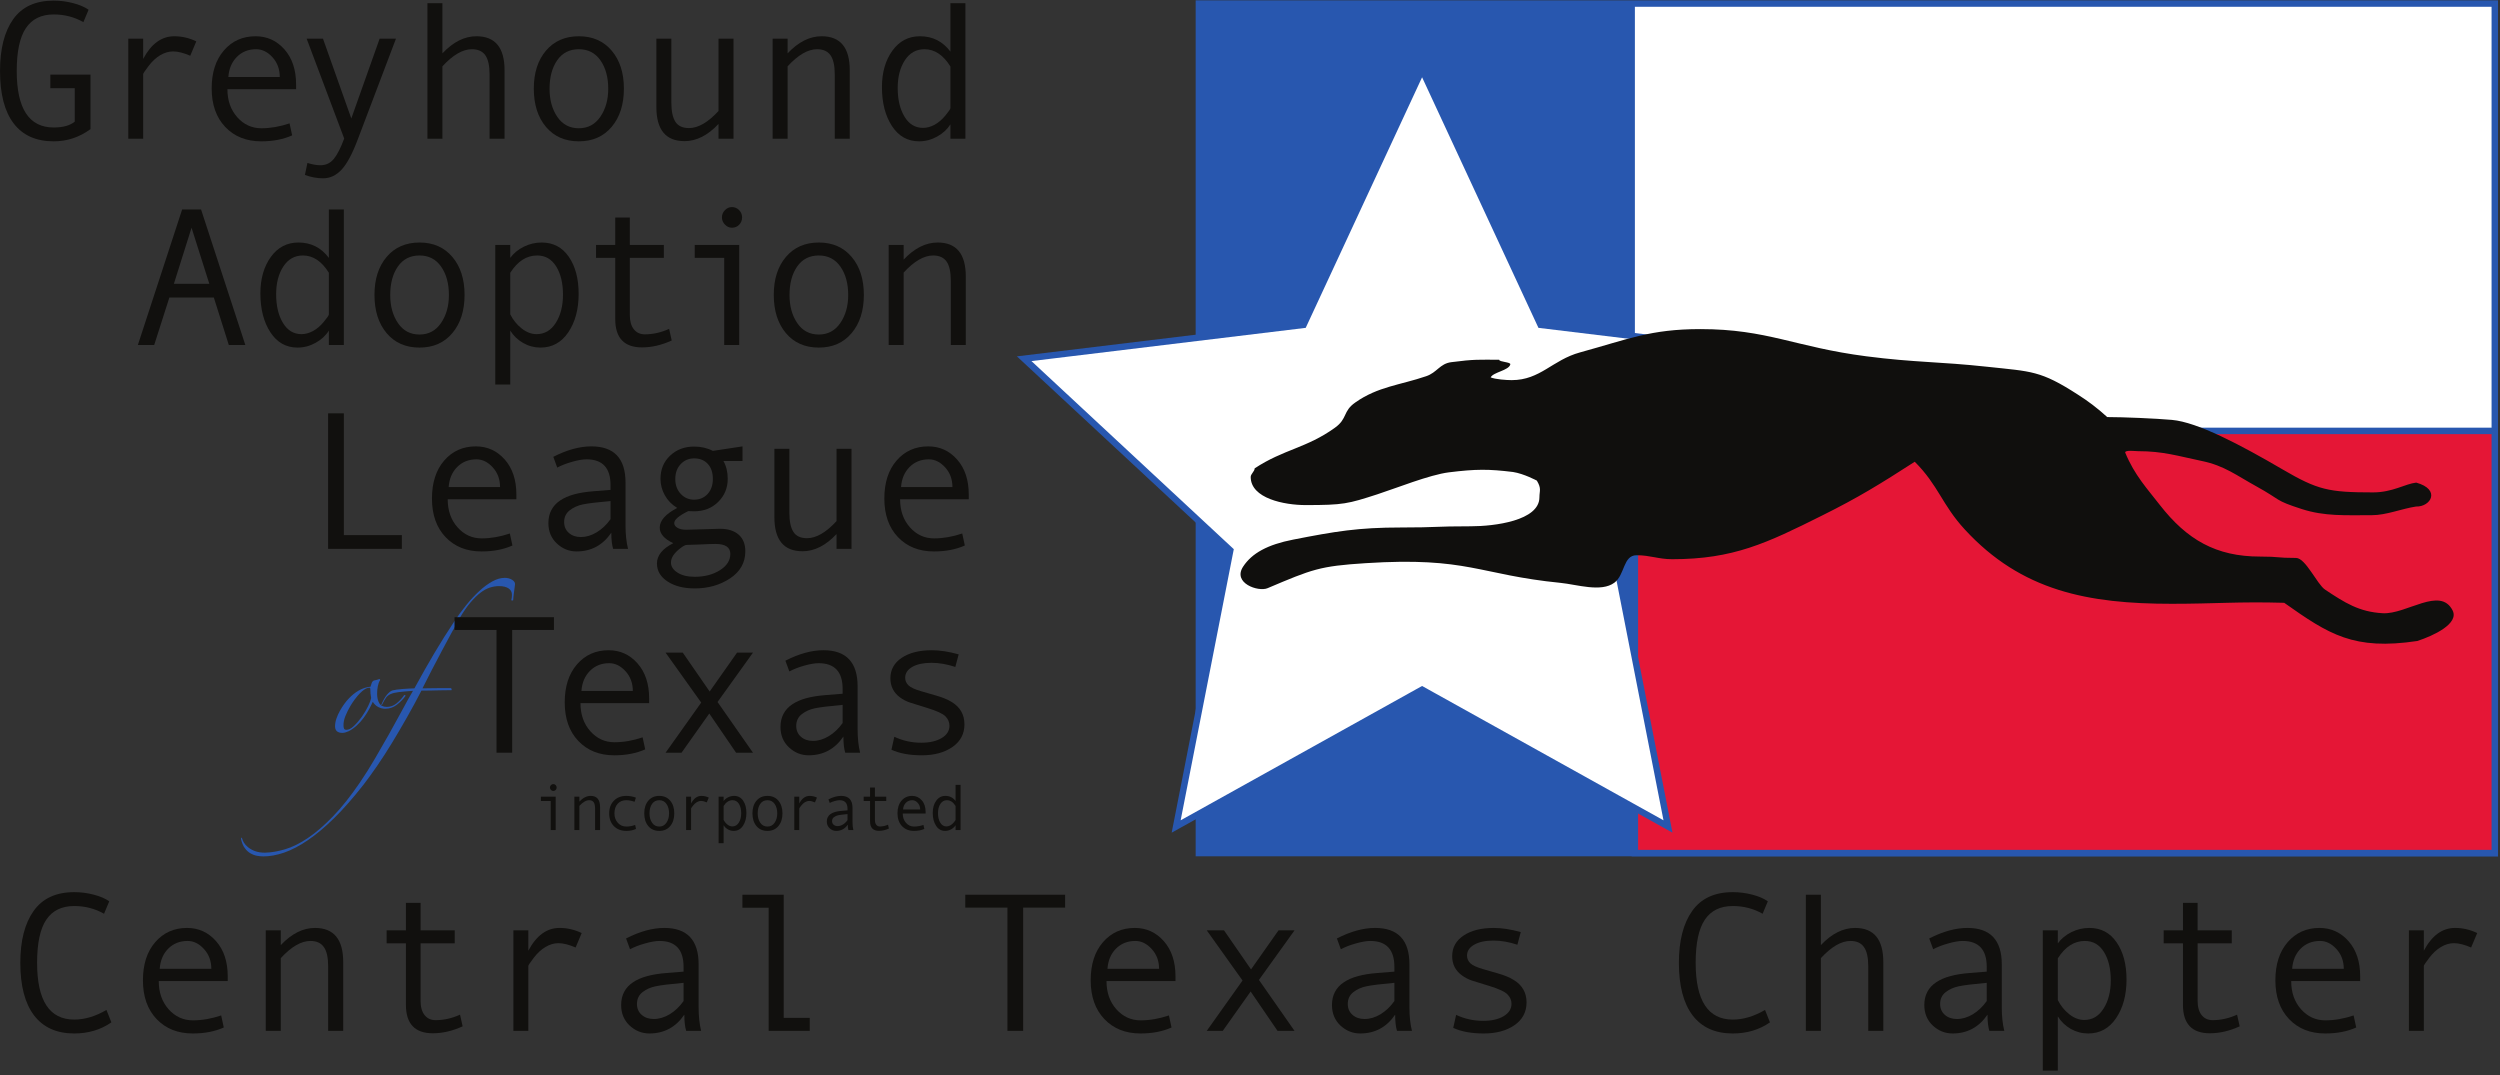 <?xml version="1.0" encoding="UTF-8" standalone="no"?>
<svg
   xmlns:dc="http://purl.org/dc/elements/1.1/"
   xmlns:cc="http://creativecommons.org/ns#"
   xmlns:rdf="http://www.w3.org/1999/02/22-rdf-syntax-ns#"
   xmlns:svg="http://www.w3.org/2000/svg"
   xmlns="http://www.w3.org/2000/svg"
   xmlns:sodipodi="http://sodipodi.sourceforge.net/DTD/sodipodi-0.dtd"
   xmlns:inkscape="http://www.inkscape.org/namespaces/inkscape"
   viewBox="0 0 1064.1 457.727"
   height="457.727"
   width="1064.1"
   xml:space="preserve"
   id="svg149"
   version="1.1"
   sodipodi:docname="GALT-CENTEX_logo.svg"
   inkscape:version="0.92.2 (5c3e80d, 2017-08-06)"
   inkscape:export-filename="/home/ellie/Pictures/GALT-CENTEX_logo.png"
   inkscape:export-xdpi="96"
   inkscape:export-ydpi="96"><rect x="0" y="0" width="1064.1" height="457.727" fill="#333333" stroke="none"/><sodipodi:namedview
     pagecolor="#ffffff"
     bordercolor="#666666"
     borderopacity="1"
     objecttolerance="10"
     gridtolerance="10"
     guidetolerance="10"
     inkscape:pageopacity="1"
     inkscape:pageshadow="2"
     inkscape:window-width="1600"
     inkscape:window-height="845"
     id="namedview159"
     showgrid="false"
     inkscape:zoom="0.8709174"
     inkscape:cx="528.76966"
     inkscape:cy="170.76488"
     inkscape:window-x="0"
     inkscape:window-y="27"
     inkscape:window-maximized="1"
     inkscape:current-layer="g159"
     inkscape:snap-page="true"
     inkscape:snap-text-baseline="true"
     inkscape:snap-bbox="true"
     inkscape:snap-center="true"
     inkscape:snap-object-midpoints="true"
     inkscape:bbox-nodes="true"
     inkscape:bbox-paths="true"
     inkscape:snap-bbox-edge-midpoints="true"
     inkscape:snap-bbox-midpoints="true"
     inkscape:measure-start="253.825,344.269"
     inkscape:measure-end="285.386,344.269"
     fit-margin-top="0"
     fit-margin-left="0"
     fit-margin-right="0"
     fit-margin-bottom="0" /><defs
     id="defs153" /><g
     transform="matrix(1.333,0,0,-1.333,39.602,405.72)"
     id="g157"><g
       transform="scale(0.1)"
       id="g159"><g
         transform="matrix(1.288,0,0,1.288,-306.323,-870.094)"
         id="g353"><path
           d="m 2979.34,3029.79 h 3212.7 V 923.738 h -3212.7 v 2106.052 0"
           style="fill:#ffffff;fill-opacity:1;fill-rule:nonzero;stroke:none"
           id="path161"
           inkscape:connector-curvature="0" /><path
           d="m 2979.34,3029.79 h 3212.7 V 923.738 h -3212.7 z"
           style="fill:none;stroke:#2857af;stroke-width:15.972;stroke-linecap:butt;stroke-linejoin:miter;stroke-miterlimit:3.864;stroke-dasharray:none;stroke-opacity:1"
           id="path163"
           inkscape:connector-curvature="0" /><path
           d="m 2979.34,3029.79 h 1080.9 V 923.738 h -1080.9 v 2106.052 0"
           style="fill:#2857af;fill-opacity:1;fill-rule:nonzero;stroke:none"
           id="path165"
           inkscape:connector-curvature="0" /><path
           d="m 4060.24,1970.34 h 2131.8 V 923.738 h -2131.8 v 1046.602 0"
           style="fill:#e51636;fill-opacity:1;fill-rule:nonzero;stroke:none"
           id="path167"
           inkscape:connector-curvature="0" /><path
           d="m 4060.24,1970.34 h 2131.8 V 923.738 h -2131.8 z"
           style="fill:none;stroke:#2857af;stroke-width:15.972;stroke-linecap:butt;stroke-linejoin:miter;stroke-miterlimit:3.864;stroke-dasharray:none;stroke-opacity:1"
           id="path169"
           inkscape:connector-curvature="0" /><path
           d="M 4142.31,989.66 3532.66,1328.88 2923,989.66 l 134.19,684.67 -510.98,474.99 692.58,83.92 293.88,632.78 293.82,-632.78 692.62,-83.94 -511.01,-474.99 134.21,-684.65 v 0"
           style="fill:#ffffff;fill-opacity:1;fill-rule:nonzero;stroke:none"
           id="path171"
           inkscape:connector-curvature="0" /><path
           d="M 4142.31,989.66 3532.66,1328.88 2923,989.66 l 134.19,684.67 -510.98,474.99 692.58,83.92 293.88,632.78 293.82,-632.78 692.62,-83.94 -511.01,-474.99 z"
           style="fill:none;stroke:#2857af;stroke-width:15.972;stroke-linecap:butt;stroke-linejoin:miter;stroke-miterlimit:3.864;stroke-dasharray:none;stroke-opacity:1"
           id="path173"
           inkscape:connector-curvature="0" /><path
           d="m 3117.6,1877.51 c 72.07,47.53 128.59,49.99 199.04,100.75 31.93,22.93 18.78,40.6 50.72,62.73 55.69,39.28 110.66,42.82 175.37,64.93 27.01,9.01 33.82,31.12 62.25,34.82 58.34,7.63 68.05,6.03 118.82,6.03 0,-5.73 29.12,-5.44 27.63,-11.55 -3.64,-15.11 -42.2,-19.06 -48.75,-32.15 11.48,-4.92 39.02,-6.85 52.13,-6.85 71.27,0 100.75,49.94 169.54,68.78 119.59,32.76 174.61,57.75 298.27,57.75 166.27,0 234.97,-44.68 411.37,-67.43 121.04,-15.61 179.69,-12.94 300.73,-26.03 109.11,-11.82 131.02,-9.07 223.6,-68.87 24.56,-15.56 48.76,-33.59 72.91,-55.76 40.12,0 120.49,-3.45 160.47,-7 63.34,-5.6 169.3,-61.46 273.94,-122.59 87.44,-51.1 114.13,-57.16 224.68,-57.16 48.34,0 79.56,21.25 106.9,24.29 61.86,-17.16 36.12,-60.59 -0.48,-59.32 -36.32,-5.55 -73.41,-21.46 -109.45,-21.46 -67.16,0 -117.2,-3.03 -173.67,15.19 -69.52,22.41 -49.1,21.26 -112.98,56.48 -49.16,27.03 -78.91,51.02 -134.22,62.54 -59.95,12.49 -96.19,24.5 -159.25,24.5 -6.54,0 -31.45,3.32 -31.45,-3.24 23.05,-56.47 55.74,-90.96 86.05,-130.28 67.18,-85.99 139.22,-127.77 248.17,-127.77 50.77,0 38.57,-3.41 89.35,-3.41 23.74,0 52.25,-65.34 71.91,-78.46 49.14,-32.75 84.56,-55.34 143,-58.59 58.79,-3.29 142.54,67.52 173.24,6.97 16.65,-32.88 -47.37,-62.7 -87.42,-75.81 -157.87,-23.67 -218.99,16.22 -330.03,94.67 -114.34,3.28 -169.82,-2.47 -278.74,-2.47 -207.2,0 -372.46,31.29 -513.33,184.45 -56.54,61.44 -64.9,108.75 -123.88,167.72 -85.19,-54.89 -139.63,-88.7 -230.54,-133.76 -135.99,-67.95 -219.11,-107.87 -370.63,-107.87 -34.4,0 -54.07,9.84 -88.45,9.84 -33.58,0 -28.68,-48.32 -54.89,-67.98 -32.75,-24.58 -92.98,-4.56 -133.73,-0.5 -202.54,20.12 -228.83,65.09 -483,48.82 -114.45,-7.31 -131.86,-14.89 -243.39,-62.08 -22.62,-9.56 -87.28,12.43 -60.4,53.53 21.8,33.38 60.94,54.67 124,66.95 104.83,20.48 160.96,30.07 267.42,30.07 91.73,0 81.36,2.98 173.1,2.98 58.14,0 170.02,13.75 170.02,71.89 0,16.39 5.64,21.28 -6.38,41.31 0,0 -32.1,17.28 -59.09,21.39 -60.54,7.43 -91.86,7.43 -158.8,-0.83 -47.97,-5.91 -132.46,-39.94 -177.85,-54.6 -72.65,-23.46 -83.93,-26.6 -177.3,-26.6 -53.25,0 -136.36,16.54 -136.36,69.76 0,7.37 9.83,13.93 9.83,21.28 v 0"
           style="fill:#100f0d;fill-opacity:1;fill-rule:nonzero;stroke:none"
           id="path175"
           inkscape:connector-curvature="0" /></g><g
         transform="matrix(1.291,0,0,1.291,-297.017,-886.67)"
         id="g339"><path
           d="m 917.875,1318.4 c -0.68,3.05 -1.176,6.62 -1.531,10.7 -0.336,4.08 -0.492,7.99 -0.492,11.73 0,1.7 -0.707,2.55 -2.043,2.55 -3.75,0 -7.649,-1.28 -11.731,-3.82 -4.086,-2.55 -8.152,-5.95 -12.242,-10.2 -4.078,-4.25 -8.164,-9.1 -12.234,-14.53 -4.071,-5.44 -7.832,-11.05 -11.219,-16.83 -4.426,-7.48 -8.418,-15.55 -11.988,-24.23 -3.571,-8.66 -5.18,-16.9 -4.848,-24.73 0,-2.38 0.433,-4.59 1.277,-6.63 0.86,-2.04 2.797,-3.05 5.86,-3.05 5.789,0 12.07,3.23 18.875,9.68 6.8,6.46 13.257,14.02 19.375,22.7 6.129,8.66 11.3,17.42 15.562,26.26 4.25,8.83 6.699,15.64 7.379,20.4 z m 84.145,3.57 c -5.782,-7.83 -12.832,-14.88 -21.165,-21.18 -8.328,-6.28 -17.769,-9.42 -28.281,-9.42 -5.793,0 -11.496,1.44 -17.094,4.32 -5.621,2.91 -10.125,7.23 -13.511,13.01 -2.391,-5.42 -5.442,-11.64 -9.196,-18.61 -3.726,-6.97 -8.148,-13.93 -13.246,-20.91 -5.093,-6.96 -10.797,-13.34 -17.078,-19.12 -6.281,-5.78 -13.008,-10.53 -20.148,-14.28 -6.113,-2.71 -11.215,-4.07 -15.289,-4.07 -12.242,0 -18.367,5.43 -18.367,16.31 0,6.13 1.113,12.42 3.308,18.86 2.207,6.47 5.024,12.75 8.43,18.88 3.39,6.11 7.035,11.9 10.945,17.33 3.922,5.46 7.578,9.87 10.973,13.26 7.14,7.81 15.301,14.45 24.476,19.89 9.18,5.44 19.036,8.66 29.567,9.7 0.703,2.7 1.719,5.85 3.066,9.41 1.367,3.58 3.738,5.71 7.149,6.38 1.683,0.35 3.402,0.7 5.097,1.02 1.696,0.34 3.223,0.85 4.578,1.54 1.016,0.67 2.047,0.75 3.059,0.25 1.027,-0.51 1.187,-1.45 0.52,-2.81 -2.391,-3.73 -4.172,-8.5 -5.36,-14.27 -1.187,-5.78 -1.785,-12.07 -1.785,-18.86 0,-9.53 1.785,-17.34 5.363,-23.46 3.571,-6.12 9.778,-9.18 18.606,-9.18 8.836,0 16.82,2.88 23.961,8.66 7.136,5.78 13.097,12.08 17.855,18.87 0.684,1.7 1.777,2.21 3.307,1.53 1.54,-0.68 1.62,-1.7 0.26,-3.05"
           style="fill:#2857af;fill-opacity:1;fill-rule:nonzero;stroke:none"
           id="path177"
           inkscape:connector-curvature="0" /><path
           d="m 1273.78,1599.87 c 0,-1.37 -0.24,-3.74 -0.76,-7.14 -0.5,-3.4 -1.02,-7.14 -1.53,-11.21 -0.52,-4.08 -1.02,-8.16 -1.53,-12.25 -0.52,-4.08 -0.77,-7.14 -0.77,-9.17 -0.67,-0.69 -1.53,-1.03 -2.54,-1.03 -0.69,0 -1.37,0.34 -2.05,1.03 0.68,2.72 1.11,5.09 1.28,7.14 0.17,2.03 0.26,4.07 0.26,6.12 0,6.8 -2.81,12.07 -8.42,15.8 -5.62,3.73 -13.5,5.61 -23.71,5.61 -7.13,0 -14.53,-1.19 -22.19,-3.57 -7.65,-2.37 -15.46,-6.63 -23.45,-12.75 -7.99,-6.11 -16.31,-14.27 -24.99,-24.48 -8.66,-10.2 -17.59,-23.11 -26.76,-38.75 -5.11,-8.84 -11.39,-20.22 -18.88,-34.17 -7.47,-13.92 -15.45,-28.81 -23.96,-44.62 -8.5,-15.8 -16.99,-31.95 -25.49,-48.44 -8.5,-16.48 -16.32,-31.87 -23.47,-46.14 3.05,0 8.17,0.08 15.32,0.25 7.13,0.18 14.44,0.26 21.91,0.26 7.48,0 14.29,0 20.41,0 6.44,0 10.7,0 12.74,0 1.71,-1.02 2.22,-2.72 1.52,-5.1 -1.35,0 -4.75,0 -10.21,0 -5.42,0 -11.87,-0.09 -19.36,-0.25 -7.49,-0.17 -15.21,-0.33 -23.21,-0.52 -7.98,-0.17 -15.2,-0.25 -21.66,-0.25 -11.21,-21.76 -23.03,-43.6 -35.44,-65.53 -12.402,-21.92 -24.824,-43.09 -37.231,-63.48 -12.406,-20.4 -24.648,-39.36 -36.711,-56.85 -12.062,-17.52 -23.207,-32.9 -33.394,-46.16 -25.496,-32.63 -49.719,-60.26 -72.668,-82.85 -22.949,-22.608 -44.789,-40.972 -65.527,-55.089 -20.743,-14.101 -40.192,-24.301 -58.387,-30.59 -18.188,-6.281 -35.445,-9.429 -51.754,-9.429 -4.75,0 -9.945,0.508 -15.547,1.527 -5.605,1.031 -11.047,3.07 -16.324,6.121 -5.258,3.059 -9.938,7.399 -14.024,13.012 -4.085,5.598 -7.136,12.988 -9.179,22.168 0,2.719 0.336,3.922 1.023,3.57 0.692,-0.32 1.352,-1.351 2.039,-3.058 0.352,-2.372 1.696,-5.524 4.082,-9.43 2.383,-3.91 5.871,-7.731 10.45,-11.473 4.593,-3.75 10.296,-6.89 17.074,-9.429 6.812,-2.559 14.984,-3.829 24.48,-3.829 15.305,0.348 31.875,3.129 49.731,8.411 17.84,5.269 36.625,14.539 56.336,27.789 19.722,13.257 40.375,31.019 61.957,53.309 21.589,22.25 43.941,50.39 67.066,84.37 12.234,18.01 24.391,37.32 36.441,57.88 12.075,20.55 23.797,40.97 35.192,61.19 11.387,20.24 22.094,39.69 32.121,58.38 10.024,18.71 19.114,35.02 27.294,48.97 -14.62,-1.03 -26.185,-2.05 -34.685,-3.07 -8.492,-1.02 -15.3,-2.63 -20.39,-4.84 -5.114,-2.21 -9.102,-5.45 -11.985,-9.71 -2.879,-4.23 -6.207,-10.1 -9.949,-17.57 l -1.535,0.5 c 4.777,11.22 9.527,19.63 14.281,25.24 4.762,5.62 9.188,9.1 13.258,10.46 2.73,0.68 6.398,1.36 10.965,2.03 4.582,0.69 9.523,1.19 14.805,1.54 5.255,0.34 10.445,0.67 15.535,1.02 5.1,0.34 9.51,0.51 13.25,0.51 17.01,31.27 33.41,60.26 49.22,86.93 15.81,26.7 32.21,52.79 49.21,78.29 9.17,13.93 19.04,27.45 29.58,40.54 10.53,13.09 21.24,24.64 32.13,34.67 10.87,10.03 21.66,18.02 32.36,23.96 10.72,5.95 21,8.93 30.86,8.93 6.8,0 12.74,-1.53 17.85,-4.59 5.1,-3.06 7.64,-6.63 7.64,-10.71"
           style="fill:#2857af;fill-opacity:1;fill-rule:nonzero;stroke:none"
           id="path179"
           inkscape:connector-curvature="0" /><g
           transform="translate(0,1.9308633e-5)"
           id="g403"><path
             id="path181"
             style="fill:#11100e;fill-opacity:1;fill-rule:nonzero;stroke:none"
             d="m 223.77,2725.03 c -27.399,-20.11 -57.723,-30.18 -90.981,-30.18 -43.555,0 -76.57,14.77 -99.062,44.3 C 11.23,2768.7 0,2811.89 0,2868.74 c 0,54.96 10.883,97.71 32.664,128.28 21.766,30.57 55.137,45.85 100.125,45.85 16.152,0 32.145,-2.06 47.992,-6.17 15.836,-4.13 28.574,-9.58 38.246,-16.4 l -12.839,-30.64 c -22.333,12.67 -46.786,19 -73.399,19 -30.715,0 -53.648,-11.24 -68.769,-33.73 -15.129,-22.49 -22.688,-57.88 -22.688,-106.19 0,-93.11 30.48,-139.67 91.457,-139.67 22.965,0 40.309,4.82 52.016,14.48 v 82.67 h -60.336 v 33.73 h 99.301 v -134.92"
             inkscape:connector-curvature="0" /><path
             id="path183"
             style="fill:#11100e;fill-opacity:1;fill-rule:nonzero;stroke:none"
             d="m 485.465,2942.14 -14.977,-35.62 c -16.304,7.12 -30.41,10.69 -42.269,10.69 -10.946,0 -21.633,-3.14 -32.086,-9.39 -10.442,-6.26 -20.07,-15.21 -28.863,-26.84 -8.79,-11.64 -13.192,-18.17 -13.192,-19.59 V 2701.27 H 317.27 v 247.53 h 36.808 v -50.12 c 19.801,37.37 45.473,56.06 76.977,56.06 18.703,0 36.836,-4.2 54.41,-12.6"
             inkscape:connector-curvature="0" /><path
             id="path185"
             style="fill:#11100e;fill-opacity:1;fill-rule:nonzero;stroke:none"
             d="m 691.887,2854.02 c 0,19.32 -6.032,35.59 -18.055,48.82 -12.047,13.21 -25.504,19.83 -40.394,19.83 -19.157,0 -35.04,-6.34 -47.618,-19.01 -12.59,-12.67 -19.621,-29.21 -21.031,-49.64 z m 40.371,-30.16 h -169.84 c 0,-28.04 8.117,-51.16 24.344,-69.38 16.23,-18.21 36.164,-27.31 59.746,-27.31 22.484,0 45.683,4.03 69.609,12.11 l 6.418,-29.69 c -21.859,-9.82 -47.355,-14.74 -76.512,-14.74 -36.742,0 -66.339,11.8 -88.832,35.4 -22.484,23.6 -33.73,55.42 -33.73,95.5 0,39.27 10.098,70.59 30.293,93.95 20.176,23.36 46.269,35.04 78.273,35.04 28.496,0 52.332,-10.85 71.493,-32.55 19.168,-21.69 28.738,-50.59 28.738,-86.7 v -11.63"
             inkscape:connector-curvature="0" /><path
             id="path187"
             style="fill:#11100e;fill-opacity:1;fill-rule:nonzero;stroke:none"
             d="m 979.313,2948.8 -93.829,-247.53 c -13.621,-36.42 -27.117,-61.85 -40.5,-76.25 -13.382,-14.41 -28.621,-21.62 -45.73,-21.62 -15.195,0 -30.246,2.77 -45.133,8.31 l 6.168,29.7 c 12.055,-3.8 22.816,-5.7 32.316,-5.7 13.297,0 24.227,5.14 32.778,15.43 8.555,10.31 17.183,27.16 25.894,50.61 l -92.894,247.05 h 40.394 l 70.075,-197.41 70.074,197.41 h 40.387"
             inkscape:connector-curvature="0" /><path
             id="path189"
             style="fill:#11100e;fill-opacity:1;fill-rule:nonzero;stroke:none"
             d="m 1247.88,2701.27 h -37.05 v 158.68 c 0,22.01 -3.53,37.98 -10.59,47.87 -7.04,9.9 -18.08,14.85 -33.13,14.85 -22.65,0 -46.94,-14.1 -72.92,-42.29 v -179.11 h -37.06 v 335.19 h 37.06 v -124.01 c 26.61,28.2 54.63,42.29 84.1,42.29 46.39,0 69.59,-28.04 69.59,-84.1 v -169.37"
             inkscape:connector-curvature="0" /><path
             id="path191"
             style="fill:#11100e;fill-opacity:1;fill-rule:nonzero;stroke:none"
             d="m 1431.64,2727.17 c 22.49,0 40.23,9.48 53.22,28.5 12.99,19.01 19.47,42.05 19.47,69.14 0,28.49 -6.4,51.93 -19.23,70.3 -12.84,18.37 -30.66,27.56 -53.46,27.56 -22.97,0 -40.78,-9.07 -53.44,-27.2 -12.68,-18.13 -19.01,-41.69 -19.01,-70.66 0,-27.57 6.42,-50.72 19.24,-69.5 12.82,-18.77 30.56,-28.14 53.21,-28.14 z m 0,227.57 c 34.05,0 61.13,-11.88 81.25,-35.63 20.11,-23.76 30.17,-55.04 30.17,-93.84 0,-39.12 -10.06,-70.63 -30.17,-94.54 -20.12,-23.93 -47.2,-35.88 -81.25,-35.88 -34.2,0 -61.32,11.92 -81.36,35.76 -20.04,23.83 -30.05,55.39 -30.05,94.66 0,38.95 10.06,70.28 30.16,93.96 20.13,23.67 47.2,35.51 81.25,35.51"
             inkscape:connector-curvature="0" /><path
             id="path193"
             style="fill:#11100e;fill-opacity:1;fill-rule:nonzero;stroke:none"
             d="m 1814.16,2701.27 h -37.06 v 36.58 c -26.6,-28.35 -54.64,-42.52 -84.09,-42.52 -46.41,0 -69.6,28.12 -69.6,84.34 v 169.13 h 37.05 v -158.44 c 0,-21.07 3.33,-36.79 9.98,-47.16 6.64,-10.38 17.9,-15.56 33.73,-15.56 22.65,0 46.95,14.09 72.93,42.27 v 178.89 h 37.06 v -247.53"
             inkscape:connector-curvature="0" /><path
             id="path195"
             style="fill:#11100e;fill-opacity:1;fill-rule:nonzero;stroke:none"
             d="m 2101.66,2701.27 h -37.07 v 158.68 c 0,22.01 -3.51,37.98 -10.56,47.87 -7.05,9.9 -18.12,14.85 -33.14,14.85 -22.65,0 -46.94,-14.1 -72.93,-42.29 v -179.11 h -37.05 v 247.53 h 37.05 v -36.35 c 26.61,28.2 54.65,42.29 84.09,42.29 46.43,0 69.61,-28.04 69.61,-84.1 v -169.37"
             inkscape:connector-curvature="0" /><path
             id="path197"
             style="fill:#11100e;fill-opacity:1;fill-rule:nonzero;stroke:none"
             d="m 2350.68,2777.05 v 102.86 c -17.75,28.51 -39.12,42.76 -64.14,42.76 -20.44,0 -36.59,-9.07 -48.46,-27.2 -11.88,-18.13 -17.82,-41.06 -17.82,-68.76 0,-28.52 5.58,-52.07 16.75,-70.69 11.16,-18.61 26.49,-27.91 45.97,-27.91 9.33,0 18.75,2.54 28.27,7.6 9.5,5.07 18.45,12.68 26.84,22.81 8.4,10.14 12.59,16.31 12.59,18.53 z m 37.05,-75.78 h -37.05 v 35.63 c -7.61,-12.19 -18.49,-22.25 -32.69,-30.17 -14.16,-7.92 -29.07,-11.88 -44.78,-11.88 -28.31,0 -50.73,12.63 -67.2,37.89 -16.47,25.26 -24.71,57.3 -24.71,96.1 0,36.27 8.59,66.31 25.78,90.15 17.16,23.83 39.96,35.75 68.29,35.75 31.19,0 56.3,-12.68 75.31,-38.01 v 119.73 h 37.05 v -335.19"
             inkscape:connector-curvature="0" /></g><g
           transform="translate(0,-4.25)"
           id="g392"><path
             id="path199"
             style="fill:#11100e;fill-opacity:1;fill-rule:nonzero;stroke:none"
             d="m 517.668,2346.68 -43.961,138.73 -43.703,-138.73 z m 89.074,-151.32 h -40.863 l -37.047,117.35 H 418.84 l -37.527,-117.35 h -40.395 l 109.516,335.18 h 46.796 l 109.512,-335.18"
             inkscape:connector-curvature="0" /><path
             id="path201"
             style="fill:#11100e;fill-opacity:1;fill-rule:nonzero;stroke:none"
             d="M 813.359,2271.14 V 2374 c -17.722,28.51 -39.117,42.76 -64.136,42.76 -20.43,0 -36.586,-9.07 -48.461,-27.2 -11.883,-18.13 -17.813,-41.06 -17.813,-68.77 0,-28.51 5.574,-52.07 16.739,-70.68 11.175,-18.61 26.496,-27.91 45.964,-27.91 9.352,0 18.766,2.54 28.278,7.6 9.5,5.07 18.457,12.66 26.84,22.81 8.39,10.14 12.589,16.31 12.589,18.53 z m 37.051,-75.78 H 813.359 V 2231 c -7.601,-12.21 -18.492,-22.26 -32.656,-30.18 -14.18,-7.91 -29.098,-11.87 -44.781,-11.87 -28.359,0 -50.766,12.62 -67.234,37.89 -16.477,25.25 -24.708,57.28 -24.708,96.09 0,36.26 8.602,66.31 25.778,90.15 17.195,23.83 39.961,35.75 68.301,35.75 31.195,0 56.293,-12.67 75.3,-38.01 v 119.72 h 37.051 v -335.18"
             inkscape:connector-curvature="0" /><path
             id="path203"
             style="fill:#11100e;fill-opacity:1;fill-rule:nonzero;stroke:none"
             d="m 1037.56,2221.25 c 22.5,0 40.22,9.5 53.22,28.5 12.97,19.01 19.47,42.05 19.47,69.14 0,28.5 -6.42,51.94 -19.25,70.3 -12.82,18.38 -30.63,27.57 -53.44,27.57 -22.97,0 -40.775,-9.07 -53.458,-27.2 -12.657,-18.13 -18.997,-41.69 -18.997,-70.67 0,-27.56 6.415,-50.72 19.243,-69.5 12.82,-18.75 30.562,-28.14 53.212,-28.14 z m 0,227.58 c 34.06,0 61.13,-11.88 81.24,-35.62 20.11,-23.76 30.17,-55.05 30.17,-93.85 0,-39.12 -10.06,-70.63 -30.17,-94.54 -20.11,-23.93 -47.18,-35.87 -81.24,-35.87 -34.21,0 -61.326,11.91 -81.361,35.75 -20.039,23.83 -30.054,55.38 -30.054,94.66 0,38.95 10.054,70.28 30.168,93.95 20.125,23.68 47.197,35.52 81.247,35.52"
             inkscape:connector-curvature="0" /><path
             id="path205"
             style="fill:#11100e;fill-opacity:1;fill-rule:nonzero;stroke:none"
             d="m 1262,2374 v -102.86 c 6.96,-13.93 16.39,-25.58 28.26,-34.92 11.88,-9.34 24.15,-14.02 36.82,-14.02 19.94,0 35.83,9.34 47.62,28.03 11.82,18.69 17.7,41.89 17.7,69.61 0,28.5 -5.61,51.78 -16.85,69.84 -11.25,18.05 -26.93,27.08 -47.04,27.08 -26.13,0 -48.3,-14.25 -66.51,-42.76 z m 0,36.82 c 8.22,11.4 19.35,20.59 33.37,27.55 14,6.97 28.79,10.46 44.32,10.46 28.5,0 50.86,-11.76 67.08,-35.27 16.25,-23.53 24.38,-54.13 24.38,-91.83 0,-38.01 -8.53,-69.64 -25.55,-94.89 -17.04,-25.27 -39.97,-37.89 -68.77,-37.89 -15.37,0 -29.75,3.84 -43.12,11.51 -13.39,7.69 -23.96,17.86 -31.71,30.54 v -133.51 h -37.06 v 345.39 H 1262 v -32.06"
             inkscape:connector-curvature="0" /><path
             id="path207"
             style="fill:#11100e;fill-opacity:1;fill-rule:nonzero;stroke:none"
             d="m 1661.32,2206.53 c -24.86,-11.41 -49.33,-17.12 -73.4,-17.12 -44.18,0 -66.28,23.37 -66.28,70.1 v 151.31 h -47.5 v 32.06 h 47.5 v 67.71 h 36.1 v -67.71 h 84.11 v -32.06 h -84.11 v -141.58 c 0,-15.05 3.32,-26.72 9.98,-35.04 6.66,-8.32 15.69,-12.47 27.07,-12.47 20.28,0 40.31,4.51 60.12,13.54 l 6.41,-28.74"
             inkscape:connector-curvature="0" /><path
             id="path209"
             style="fill:#11100e;fill-opacity:1;fill-rule:nonzero;stroke:none"
             d="m 1810.22,2536.49 c 6.95,0 12.9,-2.5 17.81,-7.48 4.89,-5 7.37,-10.97 7.37,-17.94 0,-7.29 -2.44,-13.39 -7.25,-18.3 -4.84,-4.91 -10.81,-7.36 -17.93,-7.36 -6.51,0 -12.24,2.57 -17.24,7.72 -4.99,5.16 -7.47,11.13 -7.47,17.94 0,6.8 2.48,12.75 7.47,17.81 5,5.07 10.73,7.61 17.24,7.61 z m 18.05,-341.13 h -37.07 v 215.46 h -72.94 v 32.06 h 110.01 v -247.52"
             inkscape:connector-curvature="0" /><path
             id="path211"
             style="fill:#11100e;fill-opacity:1;fill-rule:nonzero;stroke:none"
             d="m 2025.14,2221.25 c 22.51,0 40.23,9.5 53.22,28.5 12.99,19.01 19.48,42.05 19.48,69.14 0,28.5 -6.42,51.94 -19.25,70.3 -12.82,18.38 -30.64,27.57 -53.45,27.57 -22.96,0 -40.78,-9.07 -53.45,-27.2 -12.67,-18.13 -18.99,-41.69 -18.99,-70.67 0,-27.56 6.39,-50.72 19.23,-69.5 12.83,-18.75 30.57,-28.14 53.21,-28.14 z m 0,227.58 c 34.06,0 61.13,-11.88 81.25,-35.62 20.11,-23.76 30.16,-55.05 30.16,-93.85 0,-39.12 -10.05,-70.63 -30.16,-94.54 -20.12,-23.93 -47.19,-35.87 -81.25,-35.87 -34.2,0 -61.32,11.91 -81.34,35.75 -20.04,23.83 -30.06,55.38 -30.06,94.66 0,38.95 10.04,70.28 30.16,93.95 20.12,23.68 47.19,35.52 81.24,35.52"
             inkscape:connector-curvature="0" /><path
             id="path213"
             style="fill:#11100e;fill-opacity:1;fill-rule:nonzero;stroke:none"
             d="m 2388.68,2195.36 h -37.06 v 158.69 c 0,22 -3.51,37.96 -10.57,47.86 -7.05,9.89 -18.09,14.85 -33.14,14.85 -22.63,0 -46.95,-14.1 -72.93,-42.28 v -179.12 h -37.06 v 247.52 h 37.06 v -36.34 c 26.62,28.19 54.63,42.29 84.11,42.29 46.39,0 69.59,-28.03 69.59,-84.1 v -169.37"
             inkscape:connector-curvature="0" /></g><g
           transform="translate(0,-2.549)"
           id="g382"><path
             id="path215"
             style="fill:#11100e;fill-opacity:1;fill-rule:nonzero;stroke:none"
             d="M 993.906,1689.45 H 811.453 v 335.18 h 38.957 v -301.22 h 143.496 v -33.96"
             inkscape:connector-curvature="0" /><path
             id="path217"
             style="fill:#11100e;fill-opacity:1;fill-rule:nonzero;stroke:none"
             d="m 1236.75,1842.19 c 0,19.32 -6.02,35.6 -18.07,48.82 -12.01,13.22 -25.48,19.84 -40.36,19.84 -19.16,0 -35.04,-6.34 -47.64,-19.02 -12.6,-12.66 -19.61,-29.21 -21.03,-49.64 z m 40.38,-30.17 h -169.84 c 0,-28.03 8.12,-51.15 24.35,-69.36 16.22,-18.21 36.15,-27.32 59.74,-27.32 22.49,0 45.69,4.04 69.61,12.11 l 6.4,-29.69 c -21.85,-9.82 -47.35,-14.72 -76.49,-14.72 -36.74,0 -66.35,11.79 -88.83,35.39 -22.51,23.59 -33.74,55.43 -33.74,95.49 0,39.28 10.1,70.6 30.29,93.95 20.18,23.36 46.27,35.04 78.27,35.04 28.52,0 52.32,-10.84 71.52,-32.54 19.14,-21.7 28.72,-50.61 28.72,-86.71 v -11.64"
             inkscape:connector-curvature="0" /><path
             id="path219"
             style="fill:#11100e;fill-opacity:1;fill-rule:nonzero;stroke:none"
             d="m 1510,1762.86 v 44.89 c -33.4,-3.01 -56.33,-5.82 -68.76,-8.43 -12.44,-2.62 -23.2,-7.49 -32.32,-14.61 -9.1,-7.13 -13.65,-16.79 -13.65,-28.98 0,-11.09 3.87,-20.04 11.64,-26.84 7.76,-6.83 17.65,-10.22 29.7,-10.22 13.13,0 26.19,3.92 39.18,11.76 12.99,7.84 24.39,18.65 34.21,32.43 z m 43.26,-73.41 h -36.82 c -3.02,9.98 -4.53,23.27 -4.53,39.9 -21.07,-30.88 -49.74,-46.31 -86.01,-46.31 -18.36,0 -34.56,6.53 -48.57,19.59 -14.02,13.07 -21.02,29.89 -21.02,50.47 0,12.2 2.44,22.97 7.36,32.31 4.91,9.35 12.13,17.23 21.61,23.65 9.5,6.41 21.06,11.48 34.69,15.19 13.62,3.73 29.77,6.3 48.45,7.72 l 41.58,3.34 v 11.88 c 0,42.43 -19.78,63.66 -59.38,63.66 -9.36,0 -21.2,-2.02 -35.52,-6.07 -14.34,-4.03 -26.65,-8.82 -36.93,-14.37 l -9.75,26.61 c 33.73,17.27 65.1,25.89 94.07,25.89 56.38,0 84.57,-29.85 84.57,-89.55 v -106.43 c 0,-21.54 2.07,-40.7 6.2,-57.48"
             inkscape:connector-curvature="0" /><path
             id="path221"
             style="fill:#11100e;fill-opacity:1;fill-rule:nonzero;stroke:none"
             d="m 1716.75,1811.07 c 13.62,0 24.74,4.72 33.39,14.13 8.61,9.43 12.94,21.74 12.94,36.95 0,15.98 -4.21,28.5 -12.6,37.53 -8.39,9.02 -19.64,13.54 -33.73,13.54 -13.15,0 -24.19,-4.7 -33.15,-14.13 -8.94,-9.42 -13.4,-21.74 -13.4,-36.94 0,-14.89 4.46,-27.13 13.4,-36.71 8.96,-9.58 20,-14.37 33.15,-14.37 z m 1.42,-190.74 c 24.39,0 45.17,5.41 62.36,16.26 17.18,10.85 25.79,24.27 25.79,40.26 0,16.47 -12.2,24.72 -36.6,24.72 -8.07,0 -22,-0.47 -41.8,-1.44 -12.53,-0.63 -22.32,-0.95 -29.46,-0.95 -3.49,0 -8.91,-2.84 -16.28,-8.54 -7.35,-5.7 -12.99,-11.45 -16.86,-17.24 -3.87,-5.76 -5.82,-11.74 -5.82,-17.92 0,-9.67 5.39,-17.94 16.15,-24.82 10.78,-6.89 24.94,-10.33 42.52,-10.33 z m -15.92,162.48 c -23.12,-11.25 -34.68,-21.15 -34.68,-29.71 0,-4.58 2.66,-8.47 7.98,-11.62 5.29,-3.18 12.54,-4.76 21.73,-4.76 l 83.37,2.38 c 19.79,0 35.2,-4.84 46.21,-14.5 11,-9.66 16.52,-23.36 16.52,-41.1 0,-28.02 -12.52,-50.35 -37.55,-66.98 -25.01,-16.63 -54.24,-24.94 -87.66,-24.94 -27.38,0 -49.79,5.74 -67.23,17.22 -17.42,11.48 -26.12,26.32 -26.12,44.53 0,19.81 13.46,36.52 40.38,50.14 -22.33,10.45 -33.49,23.28 -33.49,38.48 0,17.41 14.41,33.65 43.23,48.69 -13.31,8.08 -23.52,18.53 -30.64,31.36 -7.14,12.83 -10.71,26.38 -10.71,40.62 0,23.29 7.94,42.41 23.77,57.37 15.83,14.96 35.64,22.45 59.39,22.45 17.1,0 32.54,-3.56 46.33,-10.69 l 73.4,11.16 v -36.1 h -47.26 c 7.12,-12.51 10.68,-27.25 10.68,-44.19 0,-22.49 -7.86,-41.49 -23.52,-57.01 -15.69,-15.52 -35.55,-23.28 -59.63,-23.28 -5.07,0 -9.9,0.15 -14.5,0.48"
             inkscape:connector-curvature="0" /><path
             id="path223"
             style="fill:#11100e;fill-opacity:1;fill-rule:nonzero;stroke:none"
             d="m 2106.04,1689.45 h -37.06 v 36.59 c -26.59,-28.36 -54.64,-42.54 -84.09,-42.54 -46.4,0 -69.6,28.11 -69.6,84.35 v 169.13 h 37.05 v -158.45 c 0,-21.06 3.33,-36.79 9.98,-47.15 6.64,-10.38 17.9,-15.57 33.74,-15.57 22.65,0 46.96,14.1 72.92,42.28 v 178.89 h 37.06 v -247.53"
             inkscape:connector-curvature="0" /><path
             id="path225"
             style="fill:#11100e;fill-opacity:1;fill-rule:nonzero;stroke:none"
             d="m 2355.66,1842.19 c 0,19.32 -6.02,35.6 -18.05,48.82 -12.03,13.22 -25.5,19.84 -40.38,19.84 -19.15,0 -35.05,-6.34 -47.64,-19.02 -12.58,-12.66 -19.6,-29.21 -21.02,-49.64 z m 40.39,-30.17 h -169.84 c 0,-28.03 8.12,-51.15 24.34,-69.36 16.23,-18.21 36.15,-27.32 59.74,-27.32 22.5,0 45.7,4.04 69.62,12.11 l 6.39,-29.69 c -21.86,-9.82 -47.34,-14.72 -76.49,-14.72 -36.73,0 -66.35,11.79 -88.84,35.39 -22.48,23.59 -33.73,55.43 -33.73,95.49 0,39.28 10.09,70.6 30.3,93.95 20.17,23.36 46.27,35.04 78.27,35.04 28.51,0 52.32,-10.84 71.5,-32.54 19.15,-21.7 28.74,-50.61 28.74,-86.71 v -11.64"
             inkscape:connector-curvature="0" /></g><g
           transform="translate(0,-0.839)"
           id="g374"><path
             id="path227"
             style="fill:#11100e;fill-opacity:1;fill-rule:nonzero;stroke:none"
             d="m 1370.05,1487.13 h -103.34 v -303.6 h -38.72 v 303.6 h -103.81 v 31.58 h 245.87 v -31.58"
             inkscape:connector-curvature="0" /><path
             id="path229"
             style="fill:#11100e;fill-opacity:1;fill-rule:nonzero;stroke:none"
             d="m 1565.12,1336.27 c 0,19.33 -6.02,35.6 -18.06,48.83 -12.04,13.22 -25.5,19.84 -40.38,19.84 -19.16,0 -35.04,-6.34 -47.62,-19.01 -12.6,-12.67 -19.62,-29.22 -21.03,-49.66 z m 40.38,-30.16 h -169.83 c 0,-28.03 8.1,-51.15 24.33,-69.36 16.23,-18.23 36.14,-27.33 59.75,-27.33 22.48,0 45.67,4.05 69.6,12.12 l 6.41,-29.69 c -21.87,-9.82 -47.36,-14.73 -76.5,-14.73 -36.73,0 -66.34,11.79 -88.83,35.39 -22.5,23.59 -33.72,55.44 -33.72,95.51 0,39.26 10.07,70.59 30.27,93.94 20.18,23.36 46.28,35.05 78.27,35.05 28.51,0 52.34,-10.85 71.51,-32.55 19.16,-21.69 28.74,-50.61 28.74,-86.71 v -11.64"
             inkscape:connector-curvature="0" /><path
             id="path231"
             style="fill:#11100e;fill-opacity:1;fill-rule:nonzero;stroke:none"
             d="m 1862.34,1183.53 h -41.82 l -66.26,96.92 -68.66,-96.92 h -39.45 l 88.14,124.01 -88.14,123.52 h 42.54 l 66.5,-96.2 67.71,96.2 h 39.44 l -87.66,-122.1 87.66,-125.43"
             inkscape:connector-curvature="0" /><path
             id="path233"
             style="fill:#11100e;fill-opacity:1;fill-rule:nonzero;stroke:none"
             d="m 2084.05,1256.94 v 44.9 c -33.42,-3.02 -56.34,-5.83 -68.77,-8.44 -12.43,-2.61 -23.2,-7.48 -32.31,-14.61 -9.11,-7.12 -13.66,-16.78 -13.66,-28.98 0,-11.08 3.89,-20.03 11.64,-26.84 7.77,-6.81 17.66,-10.22 29.69,-10.22 13.16,0 26.21,3.92 39.2,11.76 12.98,7.84 24.38,18.64 34.21,32.43 z m 43.25,-73.41 h -36.84 c -3.01,9.98 -4.5,23.29 -4.5,39.91 -21.07,-30.88 -49.75,-46.32 -86,-46.32 -18.37,0 -34.57,6.53 -48.59,19.59 -14.01,13.08 -21.01,29.91 -21.01,50.49 0,12.19 2.45,22.97 7.36,32.31 4.91,9.34 12.12,17.22 21.62,23.62 9.49,6.43 21.06,11.48 34.67,15.22 13.64,3.72 29.79,6.29 48.47,7.72 l 41.57,3.33 v 11.86 c 0,42.45 -19.79,63.68 -59.39,63.68 -9.34,0 -21.19,-2.03 -35.51,-6.06 -14.33,-4.04 -26.65,-8.84 -36.92,-14.38 l -9.76,26.6 c 33.73,17.26 65.1,25.91 94.07,25.91 56.38,0 84.56,-29.86 84.56,-89.56 v -106.43 c 0,-21.52 2.07,-40.7 6.2,-57.49"
             inkscape:connector-curvature="0" /><path
             id="path235"
             style="fill:#11100e;fill-opacity:1;fill-rule:nonzero;stroke:none"
             d="m 2362.79,1395.67 c -20.74,6.81 -40.3,10.21 -58.67,10.21 -20.12,0 -36.04,-3.37 -47.75,-10.09 -11.72,-6.73 -17.58,-15.7 -17.58,-26.97 0,-7.12 2.69,-13.34 8.08,-18.64 5.37,-5.31 16.15,-10.25 32.3,-14.84 l 35.4,-10.23 c 16.31,-4.58 29.61,-10.09 39.91,-16.5 10.28,-6.41 18.01,-14.17 23.15,-23.29 5.15,-9.11 7.74,-19.67 7.74,-31.72 0,-23.59 -9.91,-42.23 -29.71,-55.94 -19.79,-13.7 -44.98,-20.54 -75.53,-20.54 -30.41,0 -55.51,4.6 -75.32,13.77 l 7.12,32.08 c 20.75,-9.82 43,-14.72 66.76,-14.72 20.59,0 37.35,3.82 50.25,11.51 12.89,7.68 19.37,17.85 19.37,30.53 0,8.54 -3.22,16.19 -9.63,22.92 -6.41,6.74 -21.49,13.74 -45.26,21.01 -19.15,5.87 -33.24,10.27 -42.28,13.19 -9.02,2.94 -17.42,7.25 -25.17,12.96 -7.77,5.7 -13.68,12.51 -17.71,20.42 -4.05,7.92 -6.05,16.79 -6.05,26.62 0,21.37 9.33,38.32 28.02,50.83 18.71,12.5 43.47,18.77 74.37,18.77 19.95,0 42.11,-3.41 66.5,-10.23 l -8.31,-31.11"
             inkscape:connector-curvature="0" /></g><g
           transform="translate(0,57.412)"
           id="g367"><path
             id="path237"
             style="fill:#11100e;fill-opacity:1;fill-rule:nonzero;stroke:none"
             d="m 1368.35,1047.71 c 2.33,0 4.31,-0.84 5.94,-2.49 1.63,-1.67 2.46,-3.68 2.46,-5.98 0,-2.43 -0.8,-4.47 -2.42,-6.11 -1.61,-1.63 -3.61,-2.45 -5.98,-2.45 -2.16,0 -4.07,0.85 -5.72,2.59 -1.68,1.71 -2.51,3.69 -2.51,5.97 0,2.27 0.83,4.25 2.51,5.93 1.65,1.7 3.56,2.54 5.72,2.54 z m 6.02,-113.722 h -12.36 v 71.832 h -24.3 v 10.68 h 36.66 v -82.512"
             inkscape:connector-curvature="0" /><path
             id="path239"
             style="fill:#11100e;fill-opacity:1;fill-rule:nonzero;stroke:none"
             d="m 1484.16,933.988 h -12.36 v 52.903 c 0,7.339 -1.17,12.66 -3.52,15.969 -2.36,3.29 -6.04,4.94 -11.05,4.94 -7.54,0 -15.65,-4.7 -24.31,-14.101 v -59.711 h -12.35 v 82.512 h 12.35 v -12.12 c 8.89,9.42 18.21,14.11 28.03,14.11 15.48,0 23.21,-9.36 23.21,-28.041 v -56.461"
             inkscape:connector-curvature="0" /><path
             id="path241"
             style="fill:#11100e;fill-opacity:1;fill-rule:nonzero;stroke:none"
             d="m 1573.02,936.762 c -7.18,-3.274 -15.06,-4.903 -23.67,-4.903 -12.98,0 -23.34,3.961 -31.08,11.84 -7.74,7.903 -11.6,18.379 -11.6,31.481 0,13.101 3.89,23.582 11.68,31.46 7.79,7.9 18.02,11.85 30.69,11.85 8.28,0 16.17,-1.46 23.67,-4.36 l -3.23,-10.22 c -7.51,2.59 -14.27,3.89 -20.28,3.89 -9.09,0 -16.28,-2.93 -21.6,-8.788 -5.29,-5.852 -7.94,-13.821 -7.94,-23.832 0,-9.192 2.74,-16.918 8.24,-23.168 5.49,-6.25 12.64,-9.383 21.45,-9.383 6.97,0 14.16,1.351 21.55,4.019 l 2.12,-9.886"
             inkscape:connector-curvature="0" /><path
             id="path243"
             style="fill:#11100e;fill-opacity:1;fill-rule:nonzero;stroke:none"
             d="m 1630.55,942.629 c 7.49,0 13.42,3.16 17.72,9.492 4.35,6.348 6.52,14.027 6.52,23.059 0,9.488 -2.14,17.32 -6.43,23.429 -4.28,6.141 -10.21,9.191 -17.81,9.191 -7.68,0 -13.6,-3.02 -17.83,-9.07 -4.21,-6.039 -6.33,-13.902 -6.33,-23.55 0,-9.192 2.13,-16.918 6.43,-23.168 4.26,-6.25 10.17,-9.383 17.73,-9.383 z m 0,75.861 c 11.34,0 20.37,-3.97 27.07,-11.88 6.71,-7.93 10.06,-18.329 10.06,-31.282 0,-13.039 -3.35,-23.547 -10.06,-31.488 -6.7,-7.981 -15.73,-11.981 -27.07,-11.981 -11.41,0 -20.45,3.981 -27.12,11.903 -6.69,7.968 -10.02,18.468 -10.02,31.566 0,12.981 3.36,23.434 10.05,31.312 6.72,7.9 15.73,11.85 27.09,11.85"
             inkscape:connector-curvature="0" /><path
             id="path245"
             style="fill:#11100e;fill-opacity:1;fill-rule:nonzero;stroke:none"
             d="m 1752.99,1014.29 -4.99,-11.87 c -5.44,2.36 -10.12,3.56 -14.08,3.56 -3.65,0 -7.22,-1.05 -10.7,-3.12 -3.48,-2.1 -6.69,-5.09 -9.62,-8.962 -2.93,-3.878 -4.4,-6.046 -4.4,-6.527 v -53.383 h -12.27 v 82.512 h 12.27 v -16.699 c 6.6,12.449 15.15,18.689 25.67,18.689 6.22,0 12.27,-1.4 18.12,-4.2"
             inkscape:connector-curvature="0" /><path
             id="path247"
             style="fill:#11100e;fill-opacity:1;fill-rule:nonzero;stroke:none"
             d="m 1789.67,993.531 v -34.269 c 2.35,-4.653 5.48,-8.543 9.44,-11.653 3.96,-3.121 8.06,-4.668 12.27,-4.668 6.66,0 11.95,3.118 15.88,9.348 3.93,6.231 5.9,13.961 5.9,23.191 0,9.5 -1.87,17.258 -5.62,23.301 -3.75,5.999 -8.98,9.019 -15.68,9.019 -8.71,0 -16.09,-4.75 -22.19,-14.269 z m 0,12.289 c 2.78,3.8 6.46,6.85 11.16,9.18 4.65,2.33 9.57,3.49 14.76,3.49 9.49,0 16.95,-3.92 22.37,-11.76 5.39,-7.839 8.1,-18.039 8.1,-30.601 0,-12.68 -2.83,-23.231 -8.5,-31.641 -5.68,-8.418 -13.32,-12.629 -22.93,-12.629 -5.12,0 -9.91,1.289 -14.38,3.84 -4.46,2.563 -7.98,5.949 -10.58,10.18 v -44.488 h -12.33 V 1016.5 h 12.33 v -10.68"
             inkscape:connector-curvature="0" /><path
             id="path249"
             style="fill:#11100e;fill-opacity:1;fill-rule:nonzero;stroke:none"
             d="m 1898.12,942.629 c 7.5,0 13.41,3.16 17.73,9.492 4.34,6.348 6.51,14.027 6.51,23.059 0,9.488 -2.15,17.32 -6.43,23.429 -4.26,6.141 -10.21,9.191 -17.81,9.191 -7.65,0 -13.59,-3.02 -17.82,-9.07 -4.21,-6.039 -6.32,-13.902 -6.32,-23.55 0,-9.192 2.13,-16.918 6.4,-23.168 4.29,-6.25 10.18,-9.383 17.74,-9.383 z m 0,75.861 c 11.35,0 20.39,-3.97 27.08,-11.88 6.7,-7.93 10.05,-18.329 10.05,-31.282 0,-13.039 -3.35,-23.547 -10.05,-31.488 -6.69,-7.981 -15.73,-11.981 -27.08,-11.981 -11.41,0 -20.44,3.981 -27.12,11.903 -6.67,7.968 -10.01,18.468 -10.01,31.566 0,12.981 3.34,23.434 10.05,31.312 6.7,7.9 15.73,11.85 27.08,11.85"
             inkscape:connector-curvature="0" /><path
             id="path251"
             style="fill:#11100e;fill-opacity:1;fill-rule:nonzero;stroke:none"
             d="m 2020.57,1014.29 -4.99,-11.87 c -5.44,2.36 -10.14,3.56 -14.1,3.56 -3.63,0 -7.2,-1.05 -10.68,-3.12 -3.49,-2.1 -6.69,-5.09 -9.61,-8.962 -2.95,-3.878 -4.41,-6.046 -4.41,-6.527 v -53.383 h -12.27 v 82.512 h 12.27 v -16.699 c 6.6,12.449 15.15,18.689 25.66,18.689 6.23,0 12.28,-1.4 18.13,-4.2"
             inkscape:connector-curvature="0" /><path
             id="path253"
             style="fill:#11100e;fill-opacity:1;fill-rule:nonzero;stroke:none"
             d="m 2096.13,958.469 v 14.972 c -11.12,-1 -18.77,-1.953 -22.91,-2.82 -4.15,-0.883 -7.74,-2.492 -10.77,-4.883 -3.04,-2.367 -4.55,-5.578 -4.55,-9.66 0,-3.668 1.28,-6.668 3.87,-8.93 2.59,-2.277 5.91,-3.418 9.91,-3.418 4.37,0 8.73,1.321 13.07,3.93 4.31,2.621 8.13,6.211 11.38,10.809 z m 14.42,-24.481 h -12.26 c -1.02,3.332 -1.51,7.774 -1.51,13.301 -7.02,-10.277 -16.58,-15.43 -28.68,-15.43 -6.11,0 -11.51,2.18 -16.18,6.532 -4.68,4.347 -7.02,9.949 -7.02,16.828 0,4.062 0.83,7.652 2.46,10.769 1.64,3.121 4.05,5.731 7.22,7.883 3.15,2.117 7,3.82 11.55,5.059 4.55,1.25 9.92,2.109 16.16,2.59 l 13.84,1.101 v 3.969 c 0,14.13 -6.58,21.21 -19.78,21.21 -3.12,0 -7.06,-0.68 -11.84,-2.01 -4.79,-1.36 -8.89,-2.95 -12.31,-4.8 l -3.25,8.86 c 11.25,5.76 21.69,8.64 31.35,8.64 18.81,0 28.2,-9.95 28.2,-29.849 V 953.16 c 0,-7.18 0.69,-13.558 2.05,-19.172"
             inkscape:connector-curvature="0" /><path
             id="path255"
             style="fill:#11100e;fill-opacity:1;fill-rule:nonzero;stroke:none"
             d="m 2198.47,937.719 c -8.28,-3.789 -16.43,-5.688 -24.46,-5.688 -14.72,0 -22.1,7.778 -22.1,23.348 v 50.441 h -15.83 v 10.68 h 15.83 v 22.58 h 12.04 v -22.58 h 28.03 v -10.68 h -28.03 v -47.199 c 0,-5.012 1.11,-8.902 3.33,-11.672 2.2,-2.769 5.22,-4.16 9.03,-4.16 6.75,0 13.44,1.5 20.03,4.5 l 2.13,-9.57"
             inkscape:connector-curvature="0" /><path
             id="path257"
             style="fill:#11100e;fill-opacity:1;fill-rule:nonzero;stroke:none"
             d="m 2275.86,984.922 c 0,6.437 -2,11.848 -6.01,16.268 -4.01,4.4 -8.48,6.61 -13.46,6.61 -6.39,0 -11.68,-2.11 -15.87,-6.35 -4.2,-4.22 -6.55,-9.731 -7.01,-16.528 z m 13.47,-10.063 h -56.61 c 0,-9.347 2.7,-17.039 8.11,-23.121 5.42,-6.078 12.06,-9.109 19.92,-9.109 7.5,0 15.24,1.351 23.2,4.019 l 2.14,-9.886 c -7.3,-3.274 -15.79,-4.903 -25.5,-4.903 -12.25,0 -22.12,3.942 -29.61,11.789 -7.5,7.883 -11.24,18.481 -11.24,31.832 0,13.11 3.37,23.532 10.09,31.31 6.73,7.8 15.42,11.7 26.09,11.7 9.5,0 17.44,-3.62 23.84,-10.86 6.38,-7.22 9.57,-16.86 9.57,-28.9 v -3.871"
             inkscape:connector-curvature="0" /><path
             id="path259"
             style="fill:#11100e;fill-opacity:1;fill-rule:nonzero;stroke:none"
             d="m 2363.4,959.262 v 34.269 c -5.9,9.519 -13.03,14.269 -21.38,14.269 -6.81,0 -12.19,-3.02 -16.15,-9.07 -3.95,-6.039 -5.94,-13.679 -5.94,-22.929 0,-9.5 1.86,-17.34 5.58,-23.539 3.72,-6.223 8.83,-9.321 15.32,-9.321 3.12,0 6.25,0.84 9.42,2.539 3.18,1.68 6.16,4.219 8.95,7.598 2.8,3.383 4.2,5.442 4.2,6.184 z m 12.36,-25.274 h -12.36 v 11.891 c -2.53,-4.07 -6.16,-7.418 -10.89,-10.059 -4.73,-2.64 -9.69,-3.961 -14.91,-3.961 -9.46,0 -16.94,4.211 -22.42,12.629 -5.49,8.41 -8.25,19.09 -8.25,32.043 0,12.078 2.88,22.078 8.6,30.049 5.73,7.93 13.33,11.91 22.77,11.91 10.39,0 18.77,-4.23 25.1,-12.67 v 39.91 h 12.36 V 933.988"
             inkscape:connector-curvature="0" /></g></g><g
         aria-label="Central Texas Chapter"
         transform="matrix(0.983,0,0,-0.983,63.412,52.743)"
         style="font-style:normal;font-variant:normal;font-weight:normal;font-stretch:normal;font-size:641.794px;line-height:1.25;font-family:'Andale Mono';-inkscape-font-specification:'Andale Mono, Normal';font-variant-ligatures:normal;font-variant-caps:normal;font-variant-numeric:normal;font-feature-settings:normal;text-align:start;letter-spacing:0px;word-spacing:0px;writing-mode:lr-tb;text-anchor:start;fill:#11100e;fill-opacity:1;stroke:none;stroke-width:1.5;stroke-miterlimit:4;stroke-dasharray:none;stroke-opacity:1"
         id="text343"><path
           d="m -4.921,278.364 q -52.02,36.038 -120.65,36.038 -85.865,0 -130.678,-58.915 -44.499,-58.915 -44.499,-170.477 0,-107.801 43.246,-168.596 43.246,-61.108 131.931,-61.108 31.964,0 63.302,8.148 31.338,8.148 50.454,21.623 l -16.922,40.426 q -44.186,-25.07 -96.833,-25.07 -61.108,0 -90.879,44.499 -29.771,44.186 -29.771,140.079 0,184.265 120.65,184.265 51.08,0 104.668,-31.338 z"
           style="font-style:normal;font-variant:normal;font-weight:normal;font-stretch:normal;font-size:641.794px;font-family:'Andale Mono';-inkscape-font-specification:'Andale Mono, Normal';font-variant-ligatures:normal;font-variant-caps:normal;font-variant-numeric:normal;font-feature-settings:normal;text-align:start;writing-mode:lr-tb;text-anchor:start;fill:#11100e;stroke:none;stroke-width:1.5;stroke-miterlimit:4;stroke-dasharray:none;stroke-opacity:1"
           id="path1058"
           inkscape:connector-curvature="0" /><path
           d="M 373.01,144.239 H 148.946 q 0,55.468 31.964,91.506 32.278,36.038 78.971,36.038 44.499,0 91.819,-15.982 l 8.461,39.172 q -43.246,19.429 -100.907,19.429 -72.703,0 -117.203,-46.693 -44.499,-46.693 -44.499,-125.977 0,-77.717 39.799,-123.784 40.112,-46.38 103.414,-46.38 56.408,0 94.326,42.933 37.919,42.933 37.919,114.382 z m -53.274,-39.799 q 0,-38.232 -23.817,-64.242 -23.817,-26.324 -53.274,-26.324 -37.919,0 -62.989,25.07 -24.757,25.07 -27.577,65.496 z"
           style="font-style:normal;font-variant:normal;font-weight:normal;font-stretch:normal;font-size:641.794px;font-family:'Andale Mono';-inkscape-font-specification:'Andale Mono, Normal';font-variant-ligatures:normal;font-variant-caps:normal;font-variant-numeric:normal;font-feature-settings:normal;text-align:start;writing-mode:lr-tb;text-anchor:start;fill:#11100e;stroke:none;stroke-width:1.5;stroke-miterlimit:4;stroke-dasharray:none;stroke-opacity:1"
           id="path1060"
           inkscape:connector-curvature="0" /><path
           d="M 748.121,305.941 H 699.235 V 96.605 q 0,-43.559 -14.102,-62.989 -13.789,-19.743 -43.559,-19.743 -44.813,0 -96.206,55.781 V 305.941 H 496.48 V -20.597 h 48.887 v 47.947 q 52.647,-55.781 110.935,-55.781 91.819,0 91.819,110.935 z"
           style="font-style:normal;font-variant:normal;font-weight:normal;font-stretch:normal;font-size:641.794px;font-family:'Andale Mono';-inkscape-font-specification:'Andale Mono, Normal';font-variant-ligatures:normal;font-variant-caps:normal;font-variant-numeric:normal;font-feature-settings:normal;text-align:start;writing-mode:lr-tb;text-anchor:start;fill:#11100e;stroke:none;stroke-width:1.5;stroke-miterlimit:4;stroke-dasharray:none;stroke-opacity:1"
           id="path1062"
           inkscape:connector-curvature="0" /><path
           d="m 1136.081,291.212 q -49.2,22.563 -96.833,22.563 -87.432,0 -87.432,-92.446 V 21.708 h -62.675 v -42.306 h 62.675 v -89.312 h 47.633 v 89.312 h 110.935 V 21.708 H 999.449 V 208.481 q 0,29.771 13.162,46.38 13.162,16.296 35.725,16.296 40.112,0 79.284,-17.862 z"
           style="font-style:normal;font-variant:normal;font-weight:normal;font-stretch:normal;font-size:641.794px;font-family:'Andale Mono';-inkscape-font-specification:'Andale Mono, Normal';font-variant-ligatures:normal;font-variant-caps:normal;font-variant-numeric:normal;font-feature-settings:normal;text-align:start;writing-mode:lr-tb;text-anchor:start;fill:#11100e;stroke:none;stroke-width:1.5;stroke-miterlimit:4;stroke-dasharray:none;stroke-opacity:1"
           id="path1064"
           inkscape:connector-curvature="0" /><path
           d="m 1522.787,-11.823 -19.743,47.006 q -32.278,-14.102 -55.781,-14.102 -21.623,0 -42.306,12.535 -20.683,12.222 -38.232,35.411 -17.236,22.876 -17.236,25.697 V 305.941 h -48.573 V -20.597 h 48.573 v 66.122 q 39.172,-73.957 101.534,-73.957 36.978,0 71.763,16.609 z"
           style="font-style:normal;font-variant:normal;font-weight:normal;font-stretch:normal;font-size:641.794px;font-family:'Andale Mono';-inkscape-font-specification:'Andale Mono, Normal';font-variant-ligatures:normal;font-variant-caps:normal;font-variant-numeric:normal;font-feature-settings:normal;text-align:start;writing-mode:lr-tb;text-anchor:start;fill:#11100e;stroke:none;stroke-width:1.5;stroke-miterlimit:4;stroke-dasharray:none;stroke-opacity:1"
           id="path1066"
           inkscape:connector-curvature="0" /><path
           d="m 1910.747,305.941 h -48.573 q -5.954,-19.743 -5.954,-52.647 -41.679,61.108 -113.442,61.108 -36.352,0 -64.242,-25.697 -27.577,-26.01 -27.577,-66.749 0,-24.13 9.715,-42.619 9.715,-18.489 28.517,-31.024 18.803,-12.848 45.753,-20.056 26.95,-7.521 63.929,-10.341 l 54.841,-4.387 V 97.859 q 0,-83.985 -78.344,-83.985 -18.489,0 -47.006,8.148 -28.204,7.834 -48.573,18.803 L 1666.94,5.726 q 66.749,-34.158 124.097,-34.158 111.562,0 111.562,118.143 V 230.104 q 0,42.619 8.148,75.837 z m -57.034,-96.833 v -59.228 q -66.122,5.954 -90.879,11.282 -24.443,5.014 -42.619,19.116 -17.862,14.102 -17.862,38.232 0,21.936 15.355,35.411 15.355,13.475 39.172,13.475 26.01,0 51.707,-15.355 25.697,-15.669 45.126,-42.933 z"
           style="font-style:normal;font-variant:normal;font-weight:normal;font-stretch:normal;font-size:641.794px;font-family:'Andale Mono';-inkscape-font-specification:'Andale Mono, Normal';font-variant-ligatures:normal;font-variant-caps:normal;font-variant-numeric:normal;font-feature-settings:normal;text-align:start;writing-mode:lr-tb;text-anchor:start;fill:#11100e;stroke:none;stroke-width:1.5;stroke-miterlimit:4;stroke-dasharray:none;stroke-opacity:1"
           id="path1068"
           inkscape:connector-curvature="0" /><path
           d="M 2263.608,305.941 H 2130.11 V -93.927 h -85.238 v -42.306 h 134.125 v 399.868 h 84.612 z"
           style="font-style:normal;font-variant:normal;font-weight:normal;font-stretch:normal;font-size:641.794px;font-family:'Andale Mono';-inkscape-font-specification:'Andale Mono, Normal';font-variant-ligatures:normal;font-variant-caps:normal;font-variant-numeric:normal;font-feature-settings:normal;text-align:start;writing-mode:lr-tb;text-anchor:start;fill:#11100e;stroke:none;stroke-width:1.5;stroke-miterlimit:4;stroke-dasharray:none;stroke-opacity:1"
           id="path1070"
           inkscape:connector-curvature="0" /><path
           d="M 3093.115,-94.554 H 2956.796 V 305.941 h -51.08 V -94.554 h -136.945 v -41.679 h 324.344 z"
           style="font-style:normal;font-variant:normal;font-weight:normal;font-stretch:normal;font-size:641.794px;font-family:'Andale Mono';-inkscape-font-specification:'Andale Mono, Normal';font-variant-ligatures:normal;font-variant-caps:normal;font-variant-numeric:normal;font-feature-settings:normal;text-align:start;writing-mode:lr-tb;text-anchor:start;fill:#11100e;stroke:none;stroke-width:1.5;stroke-miterlimit:4;stroke-dasharray:none;stroke-opacity:1"
           id="path1072"
           inkscape:connector-curvature="0" /><path
           d="m 3451.617,144.239 h -224.064 q 0,55.468 31.964,91.506 32.278,36.038 78.971,36.038 44.499,0 91.819,-15.982 l 8.461,39.172 q -43.246,19.429 -100.907,19.429 -72.703,0 -117.203,-46.693 -44.499,-46.693 -44.499,-125.977 0,-77.717 39.799,-123.784 40.112,-46.38 103.414,-46.38 56.408,0 94.326,42.933 37.919,42.933 37.919,114.382 z m -53.274,-39.799 q 0,-38.232 -23.817,-64.242 -23.817,-26.324 -53.274,-26.324 -37.919,0 -62.989,25.07 -24.757,25.07 -27.577,65.496 z"
           style="font-style:normal;font-variant:normal;font-weight:normal;font-stretch:normal;font-size:641.794px;font-family:'Andale Mono';-inkscape-font-specification:'Andale Mono, Normal';font-variant-ligatures:normal;font-variant-caps:normal;font-variant-numeric:normal;font-feature-settings:normal;text-align:start;writing-mode:lr-tb;text-anchor:start;fill:#11100e;stroke:none;stroke-width:1.5;stroke-miterlimit:4;stroke-dasharray:none;stroke-opacity:1"
           id="path1074"
           inkscape:connector-curvature="0" /><path
           d="m 3838.323,305.941 h -55.154 l -87.432,-127.857 -90.566,127.857 h -52.02 L 3669.413,142.358 3553.151,-20.597 h 56.094 l 87.745,126.917 89.312,-126.917 h 52.02 L 3722.687,140.478 Z"
           style="font-style:normal;font-variant:normal;font-weight:normal;font-stretch:normal;font-size:641.794px;font-family:'Andale Mono';-inkscape-font-specification:'Andale Mono, Normal';font-variant-ligatures:normal;font-variant-caps:normal;font-variant-numeric:normal;font-feature-settings:normal;text-align:start;writing-mode:lr-tb;text-anchor:start;fill:#11100e;stroke:none;stroke-width:1.5;stroke-miterlimit:4;stroke-dasharray:none;stroke-opacity:1"
           id="path1076"
           inkscape:connector-curvature="0" /><path
           d="m 4219.702,305.941 h -48.573 q -5.954,-19.743 -5.954,-52.647 -41.679,61.108 -113.442,61.108 -36.352,0 -64.242,-25.697 -27.577,-26.01 -27.577,-66.749 0,-24.13 9.715,-42.619 9.715,-18.489 28.517,-31.024 18.803,-12.848 45.753,-20.056 26.95,-7.521 63.929,-10.341 l 54.841,-4.387 V 97.859 q 0,-83.985 -78.344,-83.985 -18.489,0 -47.006,8.148 -28.204,7.834 -48.573,18.803 L 3975.895,5.726 q 66.749,-34.158 124.097,-34.158 111.562,0 111.562,118.143 V 230.104 q 0,42.619 8.148,75.837 z m -57.034,-96.833 v -59.228 q -66.122,5.954 -90.879,11.282 -24.443,5.014 -42.619,19.116 -17.863,14.102 -17.863,38.232 0,21.936 15.355,35.411 15.355,13.475 39.172,13.475 26.01,0 51.707,-15.355 25.697,-15.669 45.126,-42.933 z"
           style="font-style:normal;font-variant:normal;font-weight:normal;font-stretch:normal;font-size:641.794px;font-family:'Andale Mono';-inkscape-font-specification:'Andale Mono, Normal';font-variant-ligatures:normal;font-variant-caps:normal;font-variant-numeric:normal;font-feature-settings:normal;text-align:start;writing-mode:lr-tb;text-anchor:start;fill:#11100e;stroke:none;stroke-width:1.5;stroke-miterlimit:4;stroke-dasharray:none;stroke-opacity:1"
           id="path1078"
           inkscape:connector-curvature="0" /><path
           d="m 4562.222,26.096 q -41.052,-13.475 -77.404,-13.475 -39.799,0 -62.989,13.475 -23.19,13.162 -23.19,35.411 0,14.102 10.655,24.757 10.655,10.341 42.619,19.429 l 46.693,13.475 q 32.278,9.088 52.647,21.936 20.369,12.535 30.398,30.711 10.341,17.862 10.341,41.679 0,46.693 -39.172,73.957 -39.172,26.95 -99.654,26.95 -60.168,0 -99.34,-18.176 l 9.401,-42.306 q 41.052,19.429 88.059,19.429 40.739,0 66.122,-15.042 25.697,-15.355 25.697,-40.426 0,-16.922 -12.848,-30.084 -12.535,-13.475 -59.541,-27.89 -37.919,-11.595 -55.781,-17.236 -17.863,-5.954 -33.218,-17.236 -15.355,-11.282 -23.503,-26.95 -7.834,-15.669 -7.834,-35.098 0,-42.306 36.978,-67.062 36.978,-24.757 98.087,-24.757 39.485,0 87.745,13.475 z"
           style="font-style:normal;font-variant:normal;font-weight:normal;font-stretch:normal;font-size:641.794px;font-family:'Andale Mono';-inkscape-font-specification:'Andale Mono, Normal';font-variant-ligatures:normal;font-variant-caps:normal;font-variant-numeric:normal;font-feature-settings:normal;text-align:start;writing-mode:lr-tb;text-anchor:start;fill:#11100e;stroke:none;stroke-width:1.5;stroke-miterlimit:4;stroke-dasharray:none;stroke-opacity:1"
           id="path1080"
           inkscape:connector-curvature="0" /><path
           d="m 5382.64,278.364 q -52.02,36.038 -120.65,36.038 -85.865,0 -130.678,-58.915 -44.499,-58.915 -44.499,-170.477 0,-107.801 43.246,-168.596 43.246,-61.108 131.931,-61.108 31.964,0 63.302,8.148 31.338,8.148 50.454,21.623 l -16.922,40.426 q -44.186,-25.07 -96.833,-25.07 -61.108,0 -90.879,44.499 -29.771,44.186 -29.771,140.079 0,184.265 120.65,184.265 51.08,0 104.668,-31.338 z"
           style="font-style:normal;font-variant:normal;font-weight:normal;font-stretch:normal;font-size:641.794px;font-family:'Andale Mono';-inkscape-font-specification:'Andale Mono, Normal';font-variant-ligatures:normal;font-variant-caps:normal;font-variant-numeric:normal;font-feature-settings:normal;text-align:start;writing-mode:lr-tb;text-anchor:start;fill:#11100e;stroke:none;stroke-width:1.5;stroke-miterlimit:4;stroke-dasharray:none;stroke-opacity:1"
           id="path1082"
           inkscape:connector-curvature="0" /><path
           d="m 5750.858,305.941 h -48.887 V 96.605 q 0,-43.559 -14.102,-62.989 -13.789,-19.743 -43.559,-19.743 -44.813,0 -96.207,55.781 V 305.941 h -48.887 v -442.174 h 48.887 V 27.349 q 52.647,-55.781 110.935,-55.781 91.819,0 91.819,110.935 z"
           style="font-style:normal;font-variant:normal;font-weight:normal;font-stretch:normal;font-size:641.794px;font-family:'Andale Mono';-inkscape-font-specification:'Andale Mono, Normal';font-variant-ligatures:normal;font-variant-caps:normal;font-variant-numeric:normal;font-feature-settings:normal;text-align:start;writing-mode:lr-tb;text-anchor:start;fill:#11100e;stroke:none;stroke-width:1.5;stroke-miterlimit:4;stroke-dasharray:none;stroke-opacity:1"
           id="path1084"
           inkscape:connector-curvature="0" /><path
           d="m 6143.831,305.941 h -48.573 q -5.954,-19.743 -5.954,-52.647 -41.679,61.108 -113.442,61.108 -36.352,0 -64.242,-25.697 -27.577,-26.01 -27.577,-66.749 0,-24.13 9.715,-42.619 9.715,-18.489 28.517,-31.024 18.803,-12.848 45.753,-20.056 26.95,-7.521 63.929,-10.341 l 54.841,-4.387 V 97.859 q 0,-83.985 -78.344,-83.985 -18.489,0 -47.007,8.148 -28.204,7.834 -48.573,18.803 L 5900.024,5.726 q 66.749,-34.158 124.097,-34.158 111.562,0 111.562,118.143 V 230.104 q 0,42.619 8.148,75.837 z m -57.034,-96.833 v -59.228 q -66.122,5.954 -90.879,11.282 -24.443,5.014 -42.619,19.116 -17.863,14.102 -17.863,38.232 0,21.936 15.355,35.411 15.355,13.475 39.172,13.475 26.01,0 51.707,-15.355 25.697,-15.669 45.126,-42.933 z"
           style="font-style:normal;font-variant:normal;font-weight:normal;font-stretch:normal;font-size:641.794px;font-family:'Andale Mono';-inkscape-font-specification:'Andale Mono, Normal';font-variant-ligatures:normal;font-variant-caps:normal;font-variant-numeric:normal;font-feature-settings:normal;text-align:start;writing-mode:lr-tb;text-anchor:start;fill:#11100e;stroke:none;stroke-width:1.5;stroke-miterlimit:4;stroke-dasharray:none;stroke-opacity:1"
           id="path1086"
           inkscape:connector-curvature="0" /><path
           d="m 6317.755,21.708 q 16.296,-22.563 43.873,-36.352 27.89,-13.789 58.601,-13.789 56.408,0 88.372,46.693 32.278,46.38 32.278,120.963 0,75.21 -33.845,125.35 -33.531,49.827 -90.566,49.827 -30.398,0 -57.035,-15.042 -26.324,-15.355 -41.679,-40.426 v 176.117 h -48.887 V -20.597 h 48.887 z m 0,48.573 V 205.974 q 13.789,27.577 37.292,46.066 23.503,18.489 48.573,18.489 39.485,0 62.675,-36.978 23.503,-36.978 23.503,-91.819 0,-56.408 -22.25,-92.133 -22.25,-35.725 -62.048,-35.725 -51.707,0 -87.745,56.408 z"
           style="font-style:normal;font-variant:normal;font-weight:normal;font-stretch:normal;font-size:641.794px;font-family:'Andale Mono';-inkscape-font-specification:'Andale Mono, Normal';font-variant-ligatures:normal;font-variant-caps:normal;font-variant-numeric:normal;font-feature-settings:normal;text-align:start;writing-mode:lr-tb;text-anchor:start;fill:#11100e;stroke:none;stroke-width:1.5;stroke-miterlimit:4;stroke-dasharray:none;stroke-opacity:1"
           id="path1088"
           inkscape:connector-curvature="0" /><path
           d="m 6908.469,291.212 q -49.2,22.563 -96.833,22.563 -87.432,0 -87.432,-92.446 V 21.708 h -62.675 v -42.306 h 62.675 v -89.312 h 47.633 v 89.312 h 110.935 V 21.708 H 6771.837 V 208.481 q 0,29.771 13.162,46.38 13.162,16.296 35.725,16.296 40.112,0 79.284,-17.862 z"
           style="font-style:normal;font-variant:normal;font-weight:normal;font-stretch:normal;font-size:641.794px;font-family:'Andale Mono';-inkscape-font-specification:'Andale Mono, Normal';font-variant-ligatures:normal;font-variant-caps:normal;font-variant-numeric:normal;font-feature-settings:normal;text-align:start;writing-mode:lr-tb;text-anchor:start;fill:#11100e;stroke:none;stroke-width:1.5;stroke-miterlimit:4;stroke-dasharray:none;stroke-opacity:1"
           id="path1090"
           inkscape:connector-curvature="0" /><path
           d="m 7299.875,144.239 h -224.064 q 0,55.468 31.964,91.506 32.278,36.038 78.971,36.038 44.499,0 91.819,-15.982 l 8.461,39.172 q -43.246,19.429 -100.907,19.429 -72.703,0 -117.203,-46.693 -44.499,-46.693 -44.499,-125.977 0,-77.717 39.799,-123.784 40.112,-46.38 103.414,-46.38 56.408,0 94.326,42.933 37.919,42.933 37.919,114.382 z m -53.274,-39.799 q 0,-38.232 -23.817,-64.242 -23.817,-26.324 -53.274,-26.324 -37.919,0 -62.989,25.07 -24.757,25.07 -27.577,65.496 z"
           style="font-style:normal;font-variant:normal;font-weight:normal;font-stretch:normal;font-size:641.794px;font-family:'Andale Mono';-inkscape-font-specification:'Andale Mono, Normal';font-variant-ligatures:normal;font-variant-caps:normal;font-variant-numeric:normal;font-feature-settings:normal;text-align:start;writing-mode:lr-tb;text-anchor:start;fill:#11100e;stroke:none;stroke-width:1.5;stroke-miterlimit:4;stroke-dasharray:none;stroke-opacity:1"
           id="path1092"
           inkscape:connector-curvature="0" /><path
           d="m 7680,-11.823 -19.743,47.006 q -32.278,-14.102 -55.781,-14.102 -21.623,0 -42.306,12.535 -20.683,12.222 -38.232,35.411 -17.236,22.876 -17.236,25.697 V 305.941 h -48.573 V -20.597 h 48.573 v 66.122 q 39.172,-73.957 101.534,-73.957 36.978,0 71.763,16.609 z"
           style="font-style:normal;font-variant:normal;font-weight:normal;font-stretch:normal;font-size:641.794px;font-family:'Andale Mono';-inkscape-font-specification:'Andale Mono, Normal';font-variant-ligatures:normal;font-variant-caps:normal;font-variant-numeric:normal;font-feature-settings:normal;text-align:start;writing-mode:lr-tb;text-anchor:start;fill:#11100e;stroke:none;stroke-width:1.5;stroke-miterlimit:4;stroke-dasharray:none;stroke-opacity:1"
           id="path1094"
           inkscape:connector-curvature="0" /></g></g></g></svg>